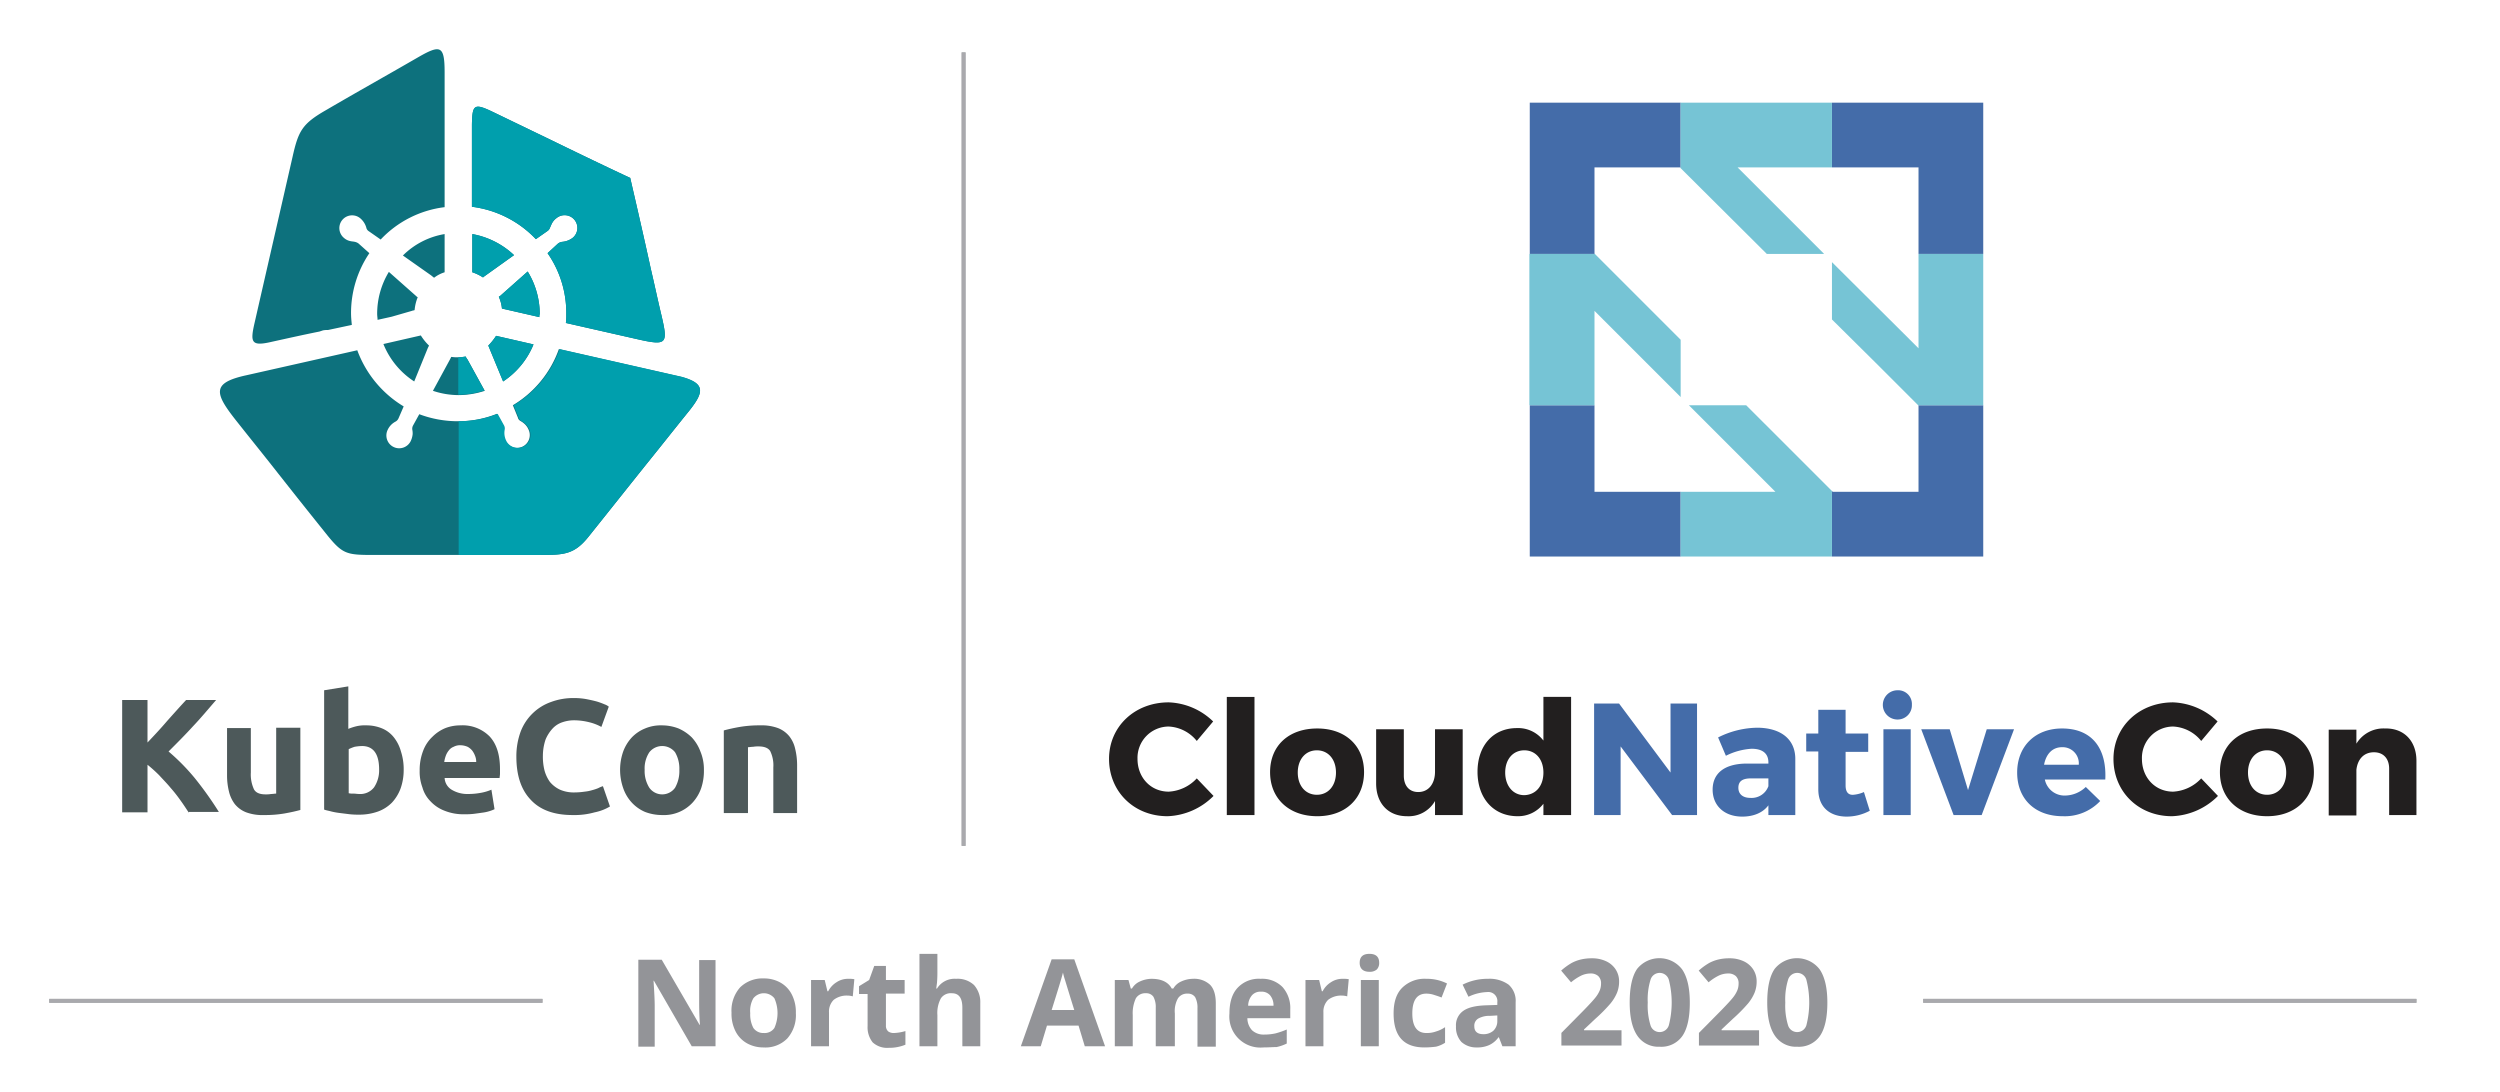 <svg id="Layer_1" data-name="Layer 1" xmlns="http://www.w3.org/2000/svg" xmlns:xlink="http://www.w3.org/1999/xlink" viewBox="0 0 641.16 280.16"><defs><style>.cls-1{fill:none;}.cls-2{opacity:0.8;}.cls-3{fill:#939498;}.cls-4{clip-path:url(#clip-path);}.cls-5{fill:#4d595a;}.cls-6{fill:#0d717d;}.cls-6,.cls-7{fill-rule:evenodd;}.cls-7{fill:#009fad;}.cls-8{fill:#446ca9;}.cls-9{fill:#76c4d5;}.cls-10{fill:#221f1f;}.cls-11{clip-path:url(#clip-path-2);}.cls-12{clip-path:url(#clip-path-3);}</style><clipPath id="clip-path"><rect class="cls-1" x="12.63" y="256.18" width="126.5" height="1"/></clipPath><clipPath id="clip-path-2"><rect class="cls-1" x="246.63" y="13.43" width="1" height="203.5"/></clipPath><clipPath id="clip-path-3"><rect class="cls-1" x="493.23" y="256.18" width="126.5" height="1"/></clipPath></defs><title>kccnc-na-2020-color</title><g class="cls-2"><path id="SVGID" class="cls-3" d="M12.63,256.18h126.5v1H12.63Z"/><g class="cls-4"><path class="cls-3" d="M12.63,256.18h126.5v1H12.63Z"/></g></g><path class="cls-5" d="M185.63,187.33c1.1-.3,2.4-.6,4.1-.9a29.608,29.608,0,0,1,5.2-.4,12.031,12.031,0,0,1,4.6.7,7.031,7.031,0,0,1,2.9,2.1,7.914,7.914,0,0,1,1.5,3.2,17.705,17.705,0,0,1,.5,4.1v12.4h-6.1v-11.7a8.349,8.349,0,0,0-.8-4.2q-.75-1.2-3-1.2a7.083,7.083,0,0,0-1.4.1c-.5,0-.9.1-1.3.1v16.9h-6.2v-21.2Zm-11.4,10.1a8.308,8.308,0,0,0-1.1-4.5,4.203,4.203,0,0,0-6.6,0,7.509,7.509,0,0,0-1.2,4.5,8.059,8.059,0,0,0,1.2,4.6,4.053,4.053,0,0,0,6.6,0,8.686,8.686,0,0,0,1.1-4.6m6.3,0a14.055,14.055,0,0,1-.7,4.7,10.702,10.702,0,0,1-2.2,3.7,10.007,10.007,0,0,1-7.8,3.2,12.307,12.307,0,0,1-4.4-.8,10.037,10.037,0,0,1-3.4-2.4,10.402,10.402,0,0,1-2.2-3.7,14.206,14.206,0,0,1,0-9.4,10.887,10.887,0,0,1,2.2-3.6,9.756,9.756,0,0,1,3.4-2.3,10.294,10.294,0,0,1,4.3-.8,11.758,11.758,0,0,1,4.3.8,11.34,11.34,0,0,1,3.4,2.3,10.887,10.887,0,0,1,2.2,3.6,11.933,11.933,0,0,1,.9,4.7m-33.7,11.6c-4.7,0-8.3-1.3-10.7-3.9-2.5-2.6-3.7-6.3-3.7-11.1a18.259,18.259,0,0,1,1.1-6.4,12.925,12.925,0,0,1,7.8-7.6,16.255,16.255,0,0,1,5.9-1,16.858,16.858,0,0,1,3.3.3c1,.2,1.9.4,2.6.6a19.684,19.684,0,0,1,1.9.7,3.58,3.58,0,0,1,1.1.6l-1.9,5.2a12.522,12.522,0,0,0-3.1-1.2,16.199,16.199,0,0,0-4-.5,9.291,9.291,0,0,0-2.9.5,5.983,5.983,0,0,0-2.5,1.6,9.652,9.652,0,0,0-1.8,2.8,13.172,13.172,0,0,0-.7,4.2,14.483,14.483,0,0,0,.4,3.7,9.228,9.228,0,0,0,1.4,3,7.53,7.53,0,0,0,2.6,2,8.897,8.897,0,0,0,3.8.7,18.097,18.097,0,0,0,2.5-.2,10.085,10.085,0,0,0,2-.4,13.08,13.08,0,0,0,1.5-.5,6.118,6.118,0,0,1,1.2-.5l1.8,5.2a12.193,12.193,0,0,1-3.9,1.5,19.32,19.32,0,0,1-5.7.7m-24.7-13.7a4.013,4.013,0,0,0-.3-1.5,5.388,5.388,0,0,0-.7-1.3,4.001,4.001,0,0,0-1.2-1,4.776,4.776,0,0,0-1.8-.4,3.425,3.425,0,0,0-1.8.4,2.73,2.73,0,0,0-1.2.9,4.678,4.678,0,0,0-.8,1.4,7.491,7.491,0,0,0-.4,1.6h8.2Zm-14.5,2.3a13.638,13.638,0,0,1,.9-5.1,9.478,9.478,0,0,1,2.4-3.6,10.045,10.045,0,0,1,3.3-2.2,10.723,10.723,0,0,1,3.9-.7,9.724,9.724,0,0,1,7.4,2.8q2.7,2.85,2.7,8.4v1.2c0,.4-.1.8-.1,1.1h-14.1a3.717,3.717,0,0,0,1.8,3,7.698,7.698,0,0,0,4.2,1.1,17.61,17.61,0,0,0,3.3-.3,12.544,12.544,0,0,0,2.7-.8l.8,5a8.931,8.931,0,0,1-1.3.5,10.622,10.622,0,0,1-1.9.4c-.7.1-1.4.2-2.2.3a18.482,18.482,0,0,1-2.3.1,12.929,12.929,0,0,1-5.1-.9,9.478,9.478,0,0,1-3.6-2.4,8.178,8.178,0,0,1-2.1-3.6,11.415,11.415,0,0,1-.7-4.3m-4.1-.1a14.033,14.033,0,0,1-.8,4.7,10.887,10.887,0,0,1-2.2,3.6,9.672,9.672,0,0,1-3.6,2.3,14.194,14.194,0,0,1-4.8.8,20.93,20.93,0,0,1-2.4-.1l-2.4-.3a18.459,18.459,0,0,1-2.3-.4c-.7-.2-1.4-.3-1.9-.5v-30.6l6.2-1v10.9a14.161,14.161,0,0,1,2.2-.7,9.345,9.345,0,0,1,2.4-.2,10.33,10.33,0,0,1,4.1.8,7.561,7.561,0,0,1,3,2.3,10.152,10.152,0,0,1,1.8,3.6,14.661,14.661,0,0,1,.7,4.8m-6.3-.2c0-4-1.5-6-4.4-6a12.254,12.254,0,0,0-1.9.2,11.639,11.639,0,0,0-1.5.6v11.3a4.12,4.12,0,0,0,1.2.1c.5,0,1,.1,1.5.1a4.452,4.452,0,0,0,3.8-1.7,7.844,7.844,0,0,0,1.3-4.6m-20.2,10.4c-1.1.3-2.4.6-4.1.9a29.608,29.608,0,0,1-5.2.4,12.031,12.031,0,0,1-4.6-.7,7.03,7.03,0,0,1-2.9-2.1,8.593,8.593,0,0,1-1.5-3.2,17.045,17.045,0,0,1-.5-4.1v-12.2h6.1v11.4a9.077,9.077,0,0,0,.8,4.3c.5.9,1.5,1.3,3,1.3a7.083,7.083,0,0,0,1.4-.1c.5,0,.9-.1,1.3-.1v-16.9h6.2v21.1Zm-28.6.7c-.6-.9-1.3-2-2.1-3.1a37.463,37.463,0,0,0-2.6-3.3c-.9-1.1-1.9-2.1-2.9-3.2a36.532,36.532,0,0,0-3-2.7v12.2H31.33v-28.8h6.5v10.9c1.7-1.8,3.4-3.6,5.1-5.6,1.7-1.9,3.3-3.7,4.8-5.3h7.7c-2,2.3-3.9,4.6-5.9,6.7-2,2.2-4.1,4.3-6.3,6.5a54.044,54.044,0,0,1,6.7,6.8,88.546,88.546,0,0,1,6.2,8.7h-7.7Z"/><path class="cls-6" d="M100.43,81.23l-3.6.8c0-.5-.1-1-.1-1.5a20.708,20.708,0,0,1,3-10.8l7,6.2a1.38,1.38,0,0,0,.4.3,11.404,11.404,0,0,0-.8,3.3c-.2.1-.5.1-.7.2Zm13.6-21.2v9.8a8.67,8.67,0,0,0-2.7,1.4c-.3-.2-.6-.5-.9-.7l-7.1-5a19.728,19.728,0,0,1,10.7-5.5m-48.7,22.6c3.4-14.9,6.3-27.5,9.7-42.4,1.5-6.7,2.5-8.5,8.6-12,8.4-4.9,14.7-8.4,23.7-13.6,5.6-3.2,6.7-3,6.7,3.9v34.6a27.034,27.034,0,0,0-16.4,8.3l-3-2.1a1.445,1.445,0,0,1-.7-1,4.871,4.871,0,0,0-1.6-2.4,3.272,3.272,0,0,0-4.1,5.1,3.465,3.465,0,0,0,1.6.8c.4.1.8.1,1.2.2a2.471,2.471,0,0,1,.9.4l2.8,2.5a27.379,27.379,0,0,0-4.7,15.4c0,1,.1,2,.2,3l-6.1,1.3a6.152,6.152,0,0,0-1.3.1l-.9.3c-4,.8-8,1.7-12.1,2.6-5.5,1.3-5.7.2-4.5-5m55.8-12.8v-9.8a21.028,21.028,0,0,1,10.7,5.4l-7.7,5.5c-.1.1-.2.2-.3.2a11.113,11.113,0,0,0-2.7-1.3m17.2,11.5-9.6-2.2a9.469,9.469,0,0,0-.8-3c.1-.1.2-.2.3-.2l7.1-6.3a20.894,20.894,0,0,1,3.1,10.9,1.949,1.949,0,0,0-.1.8m-12.5-52.9c5.2,2.5,8.9,4.3,14.1,6.8,7.2,3.5,14.4,7,21.7,10.4,1.8,7.8,3.6,15.6,5.3,23.4,1.1,4.7,1.6,7.2,2.7,11.8,1.7,7.3,1.5,7.9-6,6.2l-18.5-4.2a19.267,19.267,0,0,0,.1-2.4,26.806,26.806,0,0,0-4.8-15.5l2.6-2.4a2.22,2.22,0,0,1,1.1-.5,5.234,5.234,0,0,0,2.7-1,3.272,3.272,0,1,0-4.1-5.1,4.071,4.071,0,0,0-1.2,1.4c-.2.4-.3.7-.5,1.1a1.555,1.555,0,0,1-.6.8l-3,2.1a27.304,27.304,0,0,0-16.4-8.3V31.93c.1-4.9.5-5.5,4.8-3.5m-6.4,63a11.076,11.076,0,0,1-1.9.2,10.869,10.869,0,0,1-1.8-.1l-.3.6-4.4,8.1a20.765,20.765,0,0,0,6.6,1.1,21.869,21.869,0,0,0,6.7-1.1l-4.4-8a3.508,3.508,0,0,1-.5-.8m7.8-5.3,9.6,2.2a20.743,20.743,0,0,1-7.8,9.5l-3.8-9.2a15.666,15.666,0,0,0,2-2.5m-28.9,2.1,9.6-2.2a13.29,13.29,0,0,0,2.1,2.6l-.3.6-3.5,8.6a20.599,20.599,0,0,1-7.9-9.6m78.6,16.9c-4.6,5.7-6.7,8.4-11.3,14.1-5.2,6.5-9.4,11.8-14.6,18.3-3.7,4.7-6.4,4.8-12.5,4.8h-42c-8,0-8.6,0-13.5-6.2-4.9-6.1-8.7-10.9-13.5-17-3.8-4.8-4.8-6-8.6-10.8-5.9-7.4-6.9-10.1,2.3-12.1l28.4-6.4a28.081,28.081,0,0,0,11.9,14.4l-1.3,3a1.765,1.765,0,0,1-.8.9,4.535,4.535,0,0,0-2,2.1,3.287,3.287,0,1,0,5.9,2.9,5.34,5.34,0,0,0,.5-1.8,4.869,4.869,0,0,0-.1-1.2,1.803,1.803,0,0,1,.2-1l1.6-2.9a27.973,27.973,0,0,0,9.9,1.8,26.52,26.52,0,0,0,10-1.9l1.6,2.9a1.637,1.637,0,0,1,.2,1.2,4.499,4.499,0,0,0,.4,2.8,3.287,3.287,0,1,0,5.9-2.9,4.177,4.177,0,0,0-1.1-1.5,6.07,6.07,0,0,0-1-.7,1.242,1.242,0,0,1-.6-.8l-1.3-3.2a27.427,27.427,0,0,0,11.8-14.4l31.3,7.1c6.3,1.7,5.9,3.9,2.3,8.5"/><path class="cls-7" d="M121.13,69.83v-9.8a21.028,21.028,0,0,1,10.7,5.4l-7.7,5.5c-.1.1-.2.2-.3.2a11.113,11.113,0,0,0-2.7-1.3m17.2,11.5-9.6-2.2a9.469,9.469,0,0,0-.8-3c.1-.1.2-.2.3-.2l7.1-6.3a20.894,20.894,0,0,1,3.1,10.9,1.949,1.949,0,0,0-.1.8m-12.5-52.9c5.2,2.5,8.9,4.3,14.1,6.8,7.2,3.5,14.4,7,21.7,10.4,1.8,7.8,3.6,15.6,5.3,23.4,1.1,4.7,1.6,7.2,2.7,11.8,1.7,7.3,1.5,7.9-6,6.2l-18.5-4.2a19.267,19.267,0,0,0,.1-2.4,26.806,26.806,0,0,0-4.8-15.5l2.6-2.4a2.22,2.22,0,0,1,1.1-.5,5.234,5.234,0,0,0,2.7-1,3.272,3.272,0,1,0-4.1-5.1,4.071,4.071,0,0,0-1.2,1.4c-.2.4-.3.7-.5,1.1a1.555,1.555,0,0,1-.6.8l-3,2.1a27.304,27.304,0,0,0-16.4-8.3V31.93c.1-4.9.5-5.5,4.8-3.5m1.4,57.7,9.6,2.2a20.743,20.743,0,0,1-7.8,9.5l-3.8-9.2a15.666,15.666,0,0,0,2-2.5m-9.7,15.1v-9.6a12.252,12.252,0,0,0,1.9-.2,2.506,2.506,0,0,0,.4.7l4.4,8a21.869,21.869,0,0,1-6.7,1.1m59.4,3.9c-4.6,5.7-6.7,8.4-11.3,14.1-5.2,6.5-9.4,11.8-14.6,18.3-3.7,4.7-6.4,4.8-12.5,4.8h-20.9v-34.3a26.52,26.52,0,0,0,10-1.9l1.6,2.9a1.637,1.637,0,0,1,.2,1.2,4.499,4.499,0,0,0,.4,2.8,3.287,3.287,0,0,0,5.9-2.9,4.177,4.177,0,0,0-1.1-1.5,6.071,6.071,0,0,0-1-.7,1.242,1.242,0,0,1-.6-.8l-1.3-3.2a27.427,27.427,0,0,0,11.8-14.4l31.3,7.1c6.1,1.7,5.7,3.9,2.1,8.5"/><path class="cls-8" d="M408.93,103.93h-16.6v38.8h38.7v-16.6h-22.1Zm83.1.1v22.1h-22l-.2-.2v16.8h38.8v-38.8h-16.7Zm-99.7-38.9h16.7l-.1-.1V42.93h22l.1.2V26.33h-38.7Zm77.5-38.8v16.6h22.2v22.2h16.6V26.33Z"/><path class="cls-9" d="M467.83,65.13l-22.2-22.2h24.2V26.33h-38.8v16.8l22.1,22Zm-20,38.8h-14.7l18.4,18.4,3.8,3.8h-24.3v16.6h38.8v-16.8l-11-11Zm44.2-38.8v24.2l-3.8-3.8-18.4-18.3v14.7l11.1,11,11,11h16.7V65.13Zm-61,22-22-22h-16.8v38.8h16.7V79.73l22.1,22.1Z"/><path class="cls-10" d="M311.13,185.03l-4.2,5a9.831,9.831,0,0,0-7.2-3.7,8.031,8.031,0,0,0-8,8.3c0,4.8,3.4,8.4,8,8.4a10.575,10.575,0,0,0,7.2-3.4l4.3,4.5a17.508,17.508,0,0,1-11.8,5.2c-8.6,0-15-6.3-15-14.7,0-8.3,6.6-14.5,15.3-14.5a17.21,17.21,0,0,1,11.4,4.9Zm3.5,24v-30.3h7.1v30.3Zm35.2-11c0,6.8-4.8,11.3-12,11.3s-12.1-4.5-12.1-11.3,4.8-11.2,12.1-11.2C345.03,186.83,349.83,191.23,349.83,198.03Zm-17,.1c0,3.4,2,5.7,4.9,5.7s4.9-2.3,4.9-5.7-2-5.7-4.9-5.7S332.83,194.73,332.83,198.13Zm42.3,10.9h-7.1v-3.6a7.796,7.796,0,0,1-7.2,3.9c-4.8,0-7.9-3.3-7.9-8.4v-13.9h7.1v11.9c0,2.6,1.4,4.2,3.7,4.2,2.7,0,4.3-2.2,4.3-5.2v-10.9h7.1Zm27.8,0h-7.1v-2.9a8.152,8.152,0,0,1-6.6,3.2c-6.2,0-10.3-4.6-10.3-11.4,0-6.7,4-11.2,10.1-11.2a8.128,8.128,0,0,1,6.8,3.2v-11.2h7.1v30.3Zm-7.1-10.9c0-3.4-2-5.7-4.9-5.7s-4.9,2.3-4.9,5.7,2,5.8,4.9,5.8C393.93,203.83,395.83,201.53,395.83,198.13Z"/><path class="cls-8" d="M428.83,209.03l-13.2-17.6v17.6h-6.8v-28.6h6.4l13.2,17.7v-17.7h6.8v28.6Zm31.6-14.4v14.4h-6.9v-2.5c-1.4,1.9-3.8,2.9-6.7,2.9-4.7,0-7.6-2.9-7.6-6.9,0-4.2,3-6.6,8.5-6.7h5.8v-.3c0-2.2-1.4-3.5-4.3-3.5a16.837,16.837,0,0,0-6.6,1.8l-2-4.7a22.921,22.921,0,0,1,10.2-2.5C456.93,186.73,460.43,189.73,460.43,194.63Zm-6.9,7v-2h-4.5c-2.1,0-3.2.7-3.2,2.4,0,1.6,1.1,2.6,3.1,2.6A4.571,4.571,0,0,0,453.53,201.63Zm26,6.3a12.584,12.584,0,0,1-5.9,1.5c-4.3,0-7.3-2.4-7.3-7v-9.7h-3.1v-4.6h3.1v-6.1h7v6.1h5.8v4.7h-5.8v8.6c0,1.7.7,2.5,2,2.4a8.283,8.283,0,0,0,2.7-.7Zm10.8-27.2a3.654,3.654,0,0,1-3.7,3.8,3.75,3.75,0,0,1,0-7.5A3.516,3.516,0,0,1,490.33,180.73Zm-7.3,28.3v-22h7v22Zm18,0-8.3-22h7.3l4.7,15.6,4.8-15.6h7l-8.3,22Zm38.9-9.1h-15.5a5.145,5.145,0,0,0,5.2,4.1,7.857,7.857,0,0,0,5.3-2.2l3.7,3.6a12.486,12.486,0,0,1-9.6,3.9c-7.2,0-11.7-4.5-11.7-11.2,0-6.8,4.7-11.3,11.5-11.3,7.7,0,11.5,5.1,11.1,13.1Zm-6.8-3.8a4.149,4.149,0,0,0-4.3-4.5c-2.5,0-4.1,1.8-4.6,4.5h8.9Z"/><path class="cls-10" d="M568.73,185.03l-4.2,5a9.831,9.831,0,0,0-7.2-3.7,8.031,8.031,0,0,0-8,8.3c0,4.8,3.4,8.4,8,8.4a10.575,10.575,0,0,0,7.2-3.4l4.3,4.5a17.508,17.508,0,0,1-11.8,5.2c-8.6,0-15-6.3-15-14.7,0-8.3,6.6-14.5,15.3-14.5A17.419,17.419,0,0,1,568.73,185.03Zm24.7,13c0,6.8-4.8,11.3-12,11.3s-12.1-4.5-12.1-11.3,4.8-11.2,12.1-11.2c7.2,0,12,4.4,12,11.2Zm-16.9.1c0,3.4,2,5.7,4.9,5.7s4.9-2.3,4.9-5.7-2-5.7-4.9-5.7S576.53,194.73,576.53,198.13Zm43.2-3v13.9h-7v-11.9c0-2.6-1.5-4.2-3.9-4.2-2.6,0-4.2,1.8-4.5,4.5v11.7h-7.1v-22h7.1v3.6a8.117,8.117,0,0,1,7.4-3.9c4.8-.1,8,3.2,8,8.3Z"/><g class="cls-2"><path id="SVGID-2" data-name="SVGID" class="cls-3" d="M246.63,13.43h1v203.5h-1Z"/><g class="cls-11"><path class="cls-3" d="M246.63,13.43h1v203.5h-1Z"/></g></g><path class="cls-3" d="M183.408,268.33h-6l-9.7-16.8h-.1c.2,3,.3,5.1.3,6.4v10.5h-4.2v-22.3h6l9.7,16.7h.1c-.2-2.9-.2-4.9-.2-6.1v-10.5h4.2v22.1Zm20.7-8.5a8.991,8.991,0,0,1-2.2,6.5,7.849,7.849,0,0,1-6.1,2.3,8.583,8.583,0,0,1-4.3-1.1,7.274,7.274,0,0,1-2.9-3.1,9.879,9.879,0,0,1-1-4.7,8.991,8.991,0,0,1,2.2-6.5,8.219,8.219,0,0,1,6.1-2.3,8.583,8.583,0,0,1,4.3,1.1,7.274,7.274,0,0,1,2.9,3.1,9.879,9.879,0,0,1,1,4.7Zm-11.7,0a7.415,7.415,0,0,0,.8,3.8,3.101,3.101,0,0,0,2.7,1.3,2.992,2.992,0,0,0,2.7-1.3,9.425,9.425,0,0,0,0-7.6,3.454,3.454,0,0,0-5.4,0A6.519,6.519,0,0,0,192.408,259.83Zm25.1-8.8a7.588,7.588,0,0,1,1.6.1l-.4,4.4a5.212,5.212,0,0,0-1.4-.2,5.424,5.424,0,0,0-3.5,1.1,4.223,4.223,0,0,0-1.2,3.2v8.7h-4.6v-17h3.5l.7,2.9h.2a5.827,5.827,0,0,1,2.1-2.3,5.291,5.291,0,0,1,3-.9Zm11.8,13.9a11.752,11.752,0,0,0,2.9-.5v3.5a10.996,10.996,0,0,1-4.3.8,5.483,5.483,0,0,1-4.1-1.4,6.192,6.192,0,0,1-1.3-4.2v-8.2h-2.2v-2l2.6-1.6,1.3-3.6h3v3.6h4.8v3.5h-4.8v8.2a1.887,1.887,0,0,0,.6,1.5,2.41,2.41,0,0,0,1.5.4Zm22.1,3.4h-4.6v-9.9c0-2.5-.9-3.7-2.7-3.7a3.058,3.058,0,0,0-2.8,1.3,7.867,7.867,0,0,0-.9,4.3v8h-4.6v-23.7h4.6v4.8c0,.4,0,1.3-.1,2.6l-.2,1.5h.2a5.277,5.277,0,0,1,4.9-2.5,6.144,6.144,0,0,1,4.6,1.6,6.57,6.57,0,0,1,1.6,4.6v11.1Zm26.8,0-1.6-5.3h-8.1l-1.6,5.3h-5.1l7.9-22.3h5.8l7.9,22.3h-5.2Zm-2.7-9.3c-1.5-4.8-2.3-7.5-2.5-8.1s-.3-1.1-.4-1.5c-.3,1.3-1.3,4.5-2.9,9.6Zm25.5,9.3h-4.6v-9.9a5.545,5.545,0,0,0-.6-2.8,2.196,2.196,0,0,0-1.9-.9,2.823,2.823,0,0,0-2.6,1.3,9.077,9.077,0,0,0-.8,4.3v8h-4.6v-17h3.5l.6,2.2h.3a4.378,4.378,0,0,1,2-1.8,7.349,7.349,0,0,1,3-.7c2.5,0,4.3.8,5.2,2.5h.4a4.378,4.378,0,0,1,2-1.8,7.349,7.349,0,0,1,3-.7,6.016,6.016,0,0,1,4.4,1.5q1.5,1.5,1.5,4.8v11.1h-4.7v-9.9a5.545,5.545,0,0,0-.6-2.8,2.196,2.196,0,0,0-1.9-.9,2.791,2.791,0,0,0-2.5,1.2,6.679,6.679,0,0,0-.8,3.9v8.4Zm23,.3a7.976,7.976,0,0,1-8.7-8.7q0-4.35,2.1-6.6a7.408,7.408,0,0,1,5.9-2.3,7.315,7.315,0,0,1,5.6,2.1,8.071,8.071,0,0,1,2,5.7v2.3h-11a4.567,4.567,0,0,0,1.2,3.1,4.331,4.331,0,0,0,3.1,1.1,13.575,13.575,0,0,0,2.9-.3,20.046,20.046,0,0,0,2.9-1v3.6a11.422,11.422,0,0,1-2.6.9c-.9,0-2,.1-3.4.1Zm-.6-14.3a2.869,2.869,0,0,0-2.3.9,4.168,4.168,0,0,0-1,2.7h6.5a4.002,4.002,0,0,0-.9-2.7,2.869,2.869,0,0,0-2.3-.9Zm20.9-3.3a7.589,7.589,0,0,1,1.6.1l-.4,4.4a5.212,5.212,0,0,0-1.4-.2,5.424,5.424,0,0,0-3.5,1.1,4.223,4.223,0,0,0-1.2,3.2v8.7h-4.6v-17h3.5l.7,2.9h.2a5.828,5.828,0,0,1,2.1-2.3,5.291,5.291,0,0,1,3-.9Zm4.4-4.1c0-1.5.8-2.3,2.5-2.3s2.5.8,2.5,2.3a2.352,2.352,0,0,1-.6,1.7,2.707,2.707,0,0,1-1.9.6C349.608,249.23,348.708,248.43,348.708,246.93Zm4.9,21.4h-4.6v-17h4.6Zm11.7.3c-5.3,0-7.9-2.9-7.9-8.7,0-2.9.7-5.1,2.2-6.6a8.147,8.147,0,0,1,6.2-2.3,11.486,11.486,0,0,1,5.3,1.2l-1.4,3.6c-.7-.3-1.4-.5-2-.7a6.279,6.279,0,0,0-1.9-.3q-3.6,0-3.6,5.1c0,3.3,1.2,5,3.6,5a6.905,6.905,0,0,0,2.5-.4,8.045,8.045,0,0,0,2.3-1.1v4a7.663,7.663,0,0,1-2.3,1,23.635,23.635,0,0,1-3,.2Zm20-.3-.9-2.3h-.1a6.083,6.083,0,0,1-2.4,2,7.306,7.306,0,0,1-3.2.6,5.637,5.637,0,0,1-3.9-1.4,5.551,5.551,0,0,1-1.4-4,4.475,4.475,0,0,1,1.9-4c1.3-.9,3.2-1.3,5.7-1.4l3-.1v-.7a2.325,2.325,0,0,0-2.6-2.6,12.052,12.052,0,0,0-4.8,1.2l-1.5-3.1a14.132,14.132,0,0,1,6.5-1.5,8.355,8.355,0,0,1,5.3,1.5,5.523,5.523,0,0,1,1.8,4.5v11.3h-3.4Zm-1.4-7.9-1.8.1a5.754,5.754,0,0,0-3,.7,2.117,2.117,0,0,0-1,2c0,1.3.8,2,2.3,2a3.739,3.739,0,0,0,2.6-.9,3.379,3.379,0,0,0,1-2.5v-1.4Z"/><path class="cls-3" d="M415.86,268.146H400.44v-3.244l5.537-5.598q2.459-2.52,3.214-3.492a7.665,7.665,0,0,0,1.086-1.804,4.578,4.578,0,0,0,.332-1.72,2.509,2.509,0,0,0-.731-1.977,2.839,2.839,0,0,0-1.954-.648,5.628,5.628,0,0,0-2.489.588,12.884,12.884,0,0,0-2.52,1.675l-2.535-3.002a16.51,16.51,0,0,1,2.701-1.962,9.96,9.96,0,0,1,2.338-.883,12.001,12.001,0,0,1,2.837-.309,8.401,8.401,0,0,1,3.651.754,5.825,5.825,0,0,1,2.459,2.112,5.615,5.615,0,0,1,.875,3.108,7.624,7.624,0,0,1-.535,2.859,10.982,10.982,0,0,1-1.66,2.738,40.484,40.484,0,0,1-3.96,3.998l-2.837,2.671v.211h9.611Z"/><path class="cls-3" d="M433.376,257.117q0,5.779-1.894,8.555a6.571,6.571,0,0,1-5.831,2.776,6.493,6.493,0,0,1-5.756-2.866q-1.939-2.867-1.939-8.465,0-5.839,1.887-8.607a7.334,7.334,0,0,1,11.579.128Q433.376,251.535,433.376,257.117Zm-10.788,0a17.157,17.157,0,0,0,.702,5.816,2.43,2.43,0,0,0,2.361,1.758,2.455,2.455,0,0,0,2.354-1.78,23.552,23.552,0,0,0-.008-11.625,2.443,2.443,0,0,0-4.699,0A17.1,17.1,0,0,0,422.588,257.117Z"/><path class="cls-3" d="M451.135,268.146H435.715v-3.244l5.537-5.598q2.459-2.52,3.214-3.492a7.665,7.665,0,0,0,1.086-1.804,4.578,4.578,0,0,0,.332-1.72,2.509,2.509,0,0,0-.731-1.977,2.839,2.839,0,0,0-1.954-.648,5.628,5.628,0,0,0-2.489.588,12.884,12.884,0,0,0-2.52,1.675l-2.535-3.002a16.51,16.51,0,0,1,2.701-1.962,9.96,9.96,0,0,1,2.338-.883,12.001,12.001,0,0,1,2.837-.309,8.401,8.401,0,0,1,3.651.754,5.825,5.825,0,0,1,2.459,2.112,5.615,5.615,0,0,1,.875,3.108,7.624,7.624,0,0,1-.535,2.859,10.982,10.982,0,0,1-1.66,2.738,40.484,40.484,0,0,1-3.96,3.998l-2.837,2.671v.211h9.611Z"/><path class="cls-3" d="M468.652,257.117q0,5.779-1.894,8.555a6.571,6.571,0,0,1-5.831,2.776,6.493,6.493,0,0,1-5.756-2.866q-1.939-2.867-1.939-8.465,0-5.839,1.887-8.607a7.334,7.334,0,0,1,11.579.128Q468.652,251.535,468.652,257.117Zm-10.788,0a17.157,17.157,0,0,0,.702,5.816,2.43,2.43,0,0,0,2.361,1.758,2.455,2.455,0,0,0,2.354-1.78,23.552,23.552,0,0,0-.008-11.625,2.443,2.443,0,0,0-4.699,0A17.1,17.1,0,0,0,457.864,257.117Z"/><g class="cls-2"><path id="SVGID-3" data-name="SVGID" class="cls-3" d="M493.23,256.18h126.5v1H493.23Z"/><g class="cls-12"><path class="cls-3" d="M493.23,256.18h126.5v1H493.23Z"/></g></g></svg>